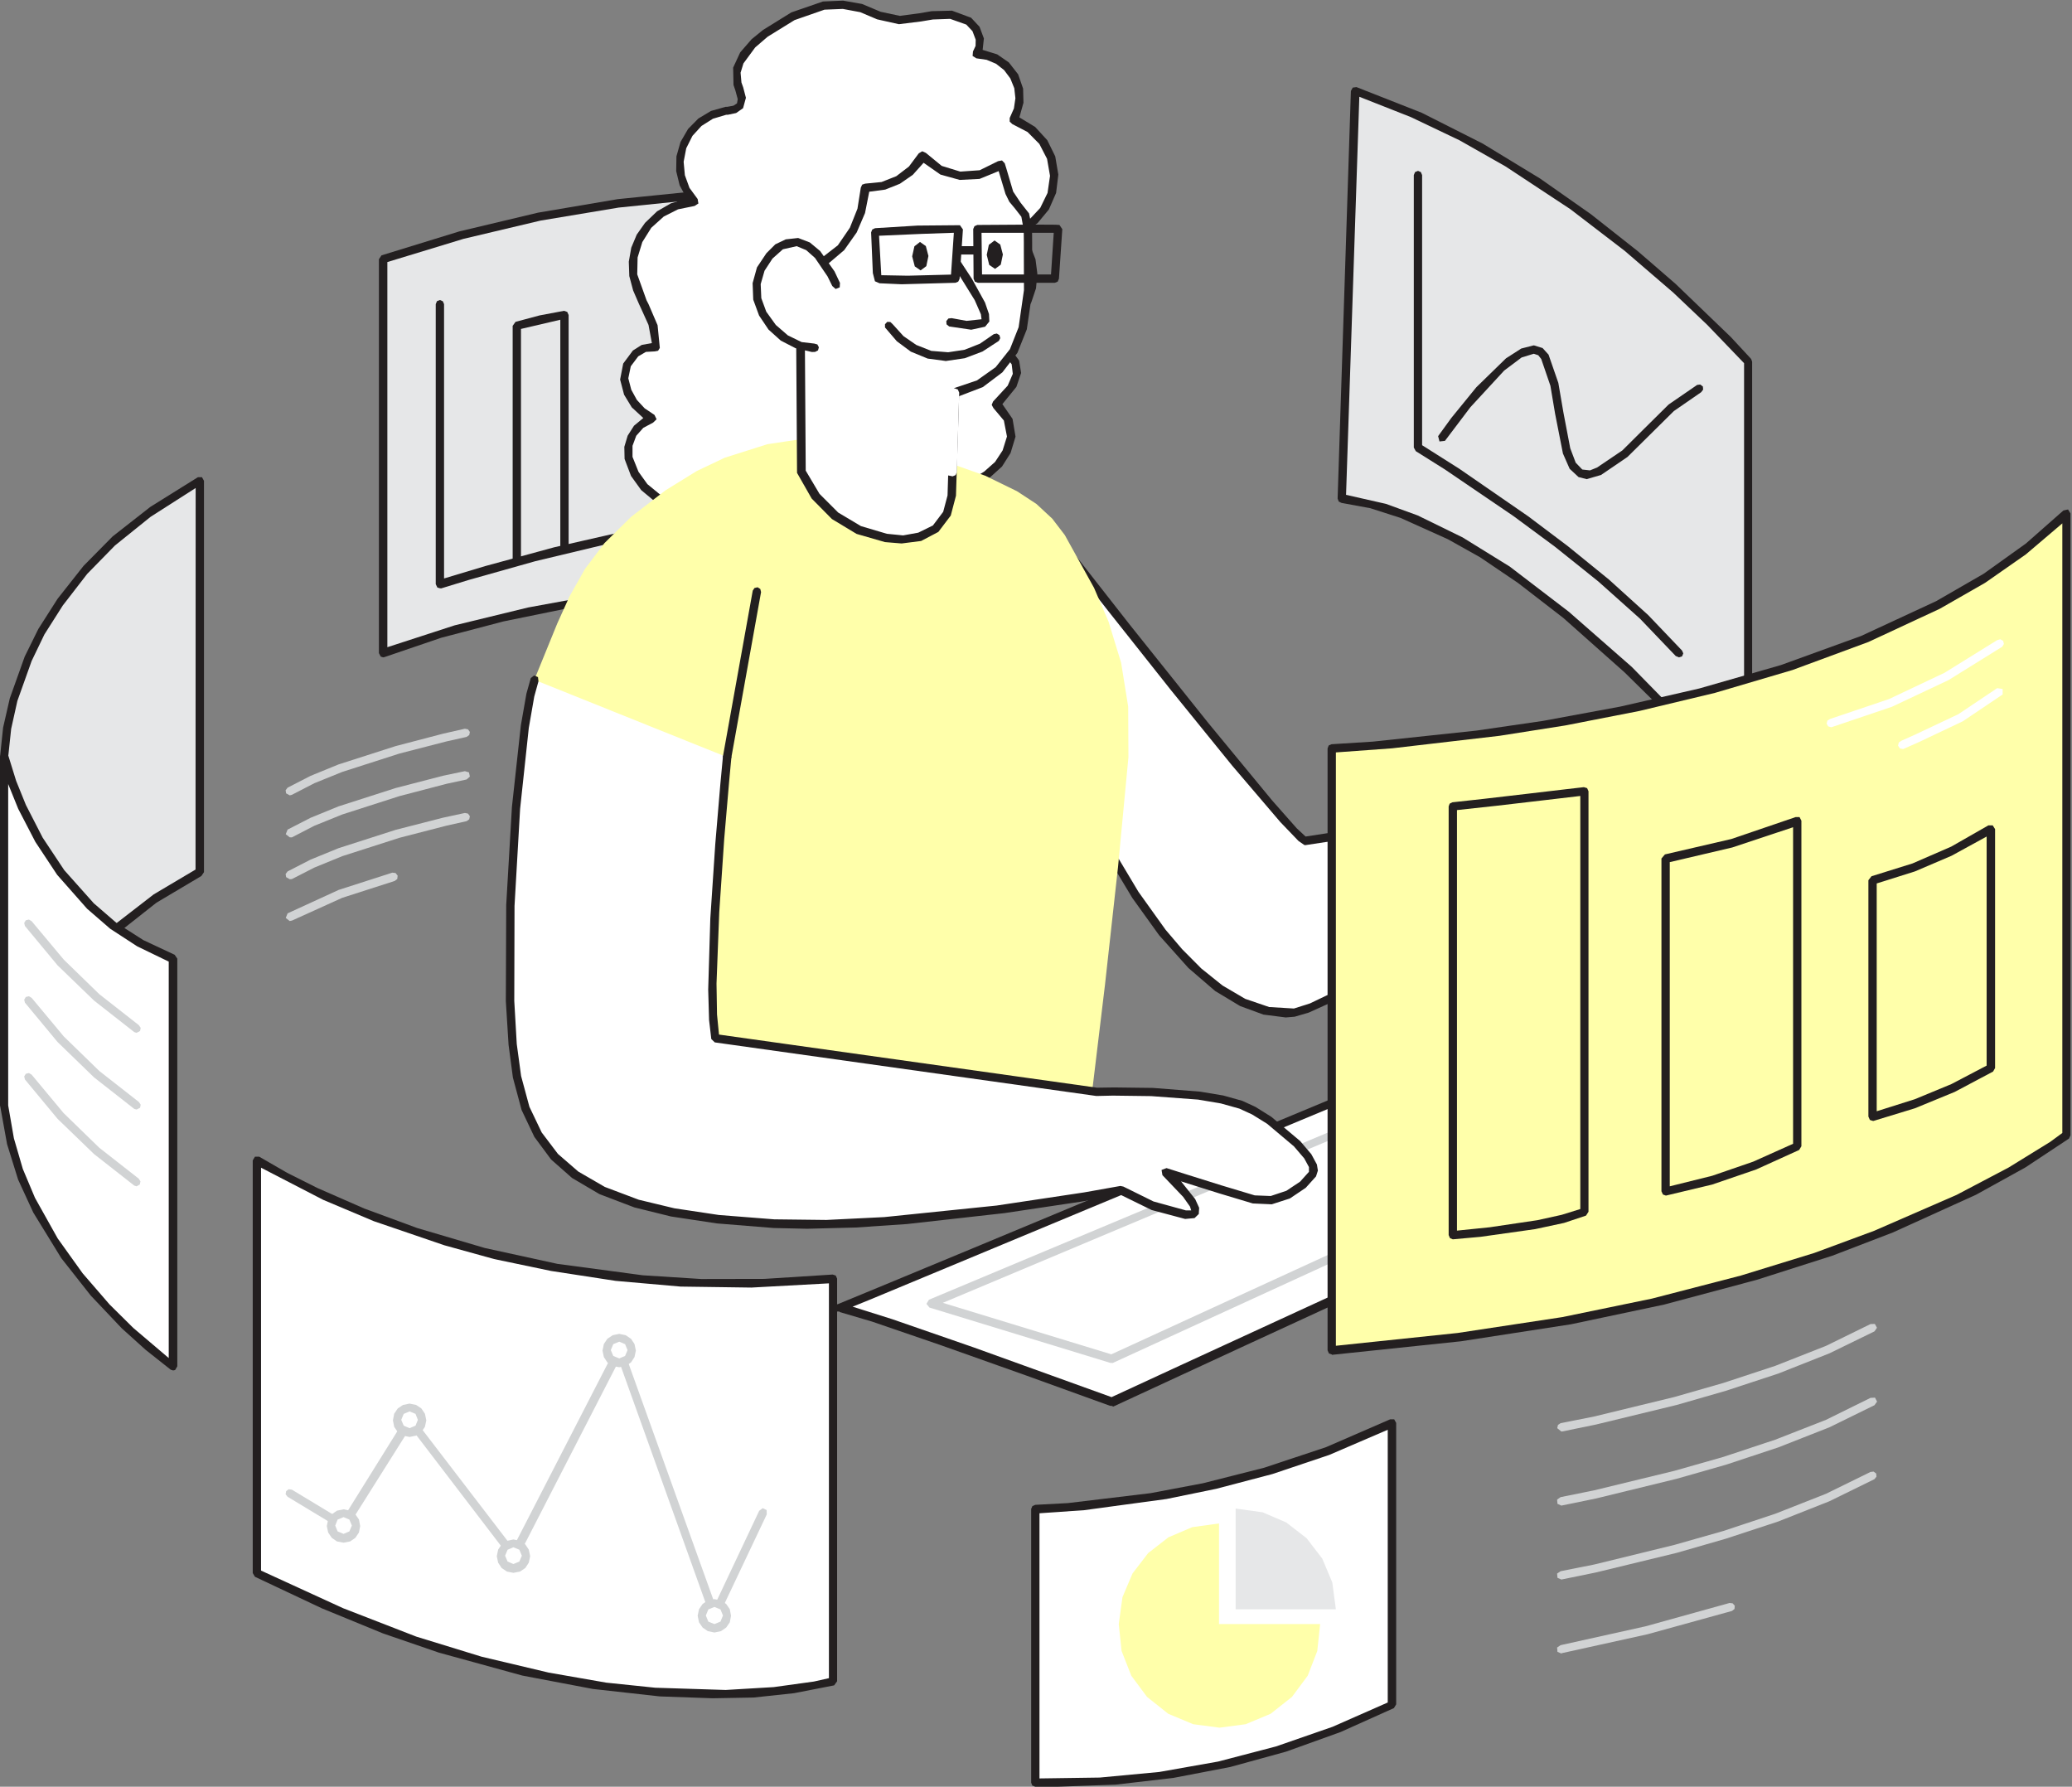 <?xml version="1.0" standalone="no"?><!DOCTYPE svg PUBLIC "-//W3C//DTD SVG 1.1//EN" "http://www.w3.org/Graphics/SVG/1.1/DTD/svg11.dtd"><svg height="144" legacy-metrics="false" node-id="1" sillyvg="true" template-height="144" template-width="167" version="1.1" viewBox="0 0 167 144" width="167" xmlns="http://www.w3.org/2000/svg" xmlns:xlink="http://www.w3.org/1999/xlink"><rect x="0" y="0" width="167" height="144" fill="#808080" stroke="none"/><defs node-id="76"></defs><path d="M 108.14 40.19 L 110.44 40.61 L 112.89 41.39 L 116.76 43.12 L 119.39 44.58 L 122.52 46.68 L 126.22 49.55 L 131.25 54.01 L 134.79 57.51 L 137.76 60.77 L 139.46 62.84 L 140.88 64.79 L 140.88 29.12 L 139.32 27.43 L 134.93 23.18 L 131.92 20.56 L 128.16 17.59 L 124.08 14.72 L 119.45 11.89 L 114.53 9.40 L 109.24 7.31 Z" fill="#e6e7e8" fill-rule="nonzero" id="路径_9012" node-id="2" stroke-linecap="butt" stroke-width="1" target-height="57.476" target-width="32.737" target-x="108.142" target-y="7.314"></path><path d="M 140.88 65.13 L 140.60 64.97 L 139.14 62.98 L 137.43 60.90 L 134.47 57.67 L 130.95 54.20 L 126.01 49.81 L 122.36 46.99 L 119.29 44.91 L 116.70 43.46 L 112.88 41.74 L 110.45 40.96 L 108.12 40.53 L 107.90 40.42 L 107.81 40.18 L 108.88 7.33 L 109.03 7.06 L 109.33 7.02 L 114.59 9.09 L 119.50 11.57 L 124.13 14.39 L 128.22 17.26 L 132.00 20.24 L 135.04 22.87 L 139.50 27.16 L 141.14 28.93 L 141.22 29.15 L 141.22 64.82 L 140.98 65.14 Z M 108.49 39.88 L 111.71 40.61 L 114.26 41.54 L 117.88 43.31 L 121.68 45.66 L 126.44 49.30 L 131.52 53.75 L 136.23 58.56 L 140.57 63.73 L 140.57 29.27 L 137.60 26.18 L 134.86 23.58 L 130.94 20.21 L 126.57 16.86 L 121.34 13.41 L 117.64 11.31 L 113.72 9.44 L 109.56 7.80 Z" fill="#231f20" fill-rule="nonzero" id="路径_9013" node-id="3" stroke-linecap="butt" stroke-width="1" target-height="58.122" target-width="33.413" target-x="107.807" target-y="7.018"></path><path d="M 30.88 52.64 L 30.88 20.89 L 37.11 18.96 L 43.43 17.45 L 49.83 16.37 L 56.30 15.71 L 62.78 15.49 L 69.31 15.71 L 69.31 46.17 L 66.74 46.28 L 60.08 46.77 L 50.85 47.85 L 45.78 48.67 L 40.60 49.73 L 35.52 51.06 L 30.88 52.64 Z" fill="#e6e7e8" fill-rule="nonzero" id="路径_9014" node-id="4" stroke-linecap="butt" stroke-width="1" target-height="37.148" target-width="38.43" target-x="30.879" target-y="15.494"></path><path d="M 30.89 52.98 L 30.69 52.92 L 30.54 52.64 L 30.54 20.89 L 30.75 20.58 L 37.02 18.65 L 43.36 17.14 L 49.79 16.05 L 56.29 15.39 L 62.80 15.17 L 69.35 15.37 L 69.58 15.48 L 69.66 15.71 L 69.66 46.16 L 69.57 46.40 L 69.34 46.50 L 66.67 46.62 L 59.97 47.12 L 50.77 48.20 L 45.73 49.03 L 40.59 50.08 L 35.56 51.40 L 30.98 52.96 L 30.89 52.98 Z M 31.22 21.12 L 31.22 52.16 L 36.64 50.40 L 42.56 48.96 L 48.57 47.86 L 54.22 47.06 L 63.83 46.13 L 68.99 45.84 L 68.99 16.02 L 62.58 15.84 L 56.21 16.08 L 49.86 16.73 L 43.56 17.78 L 37.36 19.25 L 31.22 21.12 Z" fill="#231f20" fill-rule="nonzero" id="路径_9015" node-id="5" stroke-linecap="butt" stroke-width="1" target-height="37.812" target-width="39.119" target-x="30.545" target-y="15.166"></path><path d="M 35.45 47.41 L 35.25 47.35 L 35.12 47.08 L 35.12 24.51 L 35.22 24.27 L 35.46 24.18 L 35.69 24.28 L 35.79 24.51 L 35.79 46.62 L 39.12 45.62 L 44.66 44.11 L 51.20 42.62 L 54.53 42.04 L 57.54 41.66 L 60.40 41.55 L 62.49 41.76 L 62.71 41.91 L 62.76 42.17 L 62.62 42.39 L 62.36 42.44 L 60.13 42.24 L 57.01 42.41 L 53.70 42.87 L 50.08 43.57 L 43.14 45.23 L 37.78 46.74 L 35.56 47.42 Z" fill="#231f20" fill-rule="nonzero" id="路径_9016" node-id="6" stroke-linecap="butt" stroke-width="1" target-height="23.24" target-width="27.643" target-x="35.12" target-y="24.176"></path><path d="M 16.14 70.30 L 12.46 72.45 L 9.19 75.03 L 6.29 78.04 L 3.83 81.42 L 1.86 85.09 L 0.37 89.09 L 0.37 61.01 L 0.58 58.75 L 1.08 56.43 L 2.25 53.12 L 3.31 50.92 L 4.85 48.51 L 6.92 45.88 L 9.26 43.52 L 12.29 41.15 L 16.14 38.76 Z" fill="#e6e7e8" fill-rule="nonzero" id="路径_9017" node-id="7" stroke-linecap="butt" stroke-width="1" target-height="50.329" target-width="15.769" target-x="0.37" target-y="38.757"></path><path d="M 0.34 89.42 L 0.29 89.42 L 0.00 89.09 L 0.00 61.01 L 0.25 58.64 L 0.79 56.28 L 1.99 52.92 L 3.09 50.69 L 4.64 48.26 L 6.73 45.61 L 9.08 43.23 L 12.12 40.85 L 15.95 38.46 L 16.28 38.46 L 16.44 38.75 L 16.44 70.29 L 16.23 70.60 L 12.61 72.75 L 9.38 75.30 L 6.52 78.28 L 4.09 81.62 L 2.14 85.25 L 0.66 89.19 L 0.34 89.42 Z M 15.77 39.33 L 12.14 41.65 L 9.27 43.96 L 7.03 46.25 L 5.06 48.80 L 3.58 51.13 L 2.55 53.27 L 1.40 56.49 L 0.90 58.74 L 0.66 61.00 L 0.66 87.06 L 2.25 83.48 L 4.23 80.18 L 6.61 77.15 L 9.35 74.43 L 12.39 72.08 L 15.76 70.08 Z M 16.11 70.29 Z" fill="#231f20" fill-rule="nonzero" id="路径_9018" node-id="8" stroke-linecap="butt" stroke-width="1" target-height="50.961" target-width="16.443" target-x="0.001" target-y="38.462"></path><path d="M 0.34 61.01 L 0.94 62.98 L 1.73 64.95 L 3.09 67.62 L 4.85 70.28 L 7.26 73.02 L 9.14 74.63 L 11.35 76.05 L 13.95 77.26 L 13.95 110.12 L 12.00 108.59 L 10.11 106.88 L 7.63 104.29 L 5.26 101.30 L 3.01 97.65 L 1.79 95.02 L 0.90 92.17 L 0.34 89.09 Z" fill="#ffffff" fill-rule="nonzero" id="路径_9019" node-id="9" stroke-linecap="butt" stroke-width="1" target-height="49.11" target-width="13.609" target-x="0.337" target-y="61.008"></path><path d="M 13.95 110.45 L 13.76 110.39 L 11.74 108.79 L 9.81 107.05 L 7.32 104.42 L 4.94 101.40 L 2.68 97.72 L 1.46 95.07 L 0.57 92.21 L 0.01 89.12 L 0.01 61.01 L 0.09 60.77 L 0.31 60.65 L 0.55 60.72 L 0.68 60.93 L 1.30 62.93 L 2.09 64.88 L 3.44 67.51 L 5.18 70.13 L 7.56 72.80 L 9.40 74.39 L 11.56 75.77 L 14.08 76.95 L 14.29 77.26 L 14.29 110.12 L 14.11 110.42 L 13.95 110.45 Z M 0.66 63.19 L 0.66 89.09 L 1.12 91.74 L 1.84 94.21 L 2.82 96.54 L 4.65 99.81 L 6.66 102.62 L 8.83 105.13 L 10.74 107.02 L 13.60 109.45 L 13.60 77.50 L 11.06 76.27 L 8.88 74.85 L 7.02 73.24 L 4.61 70.51 L 2.85 67.85 L 1.47 65.19 L 0.66 63.19 Z" fill="#231f20" fill-rule="nonzero" id="路径_9020" node-id="10" stroke-linecap="butt" stroke-width="1" target-height="49.803" target-width="14.288" target-x="0.007" target-y="60.652"></path><path d="M 145.68 87.40 L 142.17 88.89 L 134.00 92.58 L 123.07 97.57 L 111.26 102.98 L 100.49 107.95 L 92.63 111.57 L 89.59 112.97 L 87.35 112.16 L 82.00 110.23 L 75.58 107.95 L 70.11 106.09 L 67.63 105.39 L 70.47 104.23 L 78.13 101.05 L 88.69 96.65 L 100.25 91.84 L 110.88 87.41 L 118.66 84.17 L 121.68 82.91 Z" fill="#ffffff" fill-rule="nonzero" id="路径_9021" node-id="11" stroke-linecap="butt" stroke-width="1" target-height="30.064" target-width="78.044" target-x="67.633" target-y="82.908"></path><path d="M 89.59 113.30 L 89.47 113.30 L 82.69 110.85 L 75.79 108.40 L 70.28 106.51 L 67.67 105.74 L 67.67 105.70 L 67.42 105.70 L 67.32 105.55 L 67.32 105.30 L 67.48 105.11 L 67.52 105.11 L 70.72 103.79 L 78.46 100.58 L 88.93 96.22 L 100.29 91.49 L 110.73 87.14 L 118.42 83.93 L 121.54 82.63 L 121.74 82.63 L 145.74 87.12 L 146.02 87.45 L 145.75 87.78 L 142.48 89.18 L 134.87 92.61 L 124.35 97.40 L 112.36 102.91 L 100.34 108.45 L 89.73 113.36 L 89.59 113.30 Z M 68.72 105.31 L 71.92 106.32 L 78.47 108.59 L 89.59 112.60 L 95.11 110.05 L 104.69 105.64 L 116.36 100.27 L 128.19 94.86 L 138.22 90.30 L 144.49 87.51 L 121.72 83.25 L 94.80 94.47 L 76.23 102.20 L 70.10 104.75 Z" fill="#231f20" fill-rule="nonzero" id="路径_9022" node-id="12" stroke-linecap="butt" stroke-width="1" target-height="30.724" target-width="78.701" target-x="67.316" target-y="82.632"></path><path d="M 89.59 109.84 L 89.49 109.84 L 74.91 105.38 L 74.67 105.08 L 74.87 104.75 L 116.11 87.47 L 116.34 87.46 L 116.53 87.61 L 120.82 95.18 L 120.82 95.45 L 120.64 95.65 L 89.68 109.85 L 89.59 109.84 Z M 75.99 105.00 L 89.57 109.15 L 120.06 95.16 L 116.10 88.14 Z" fill="#d1d3d4" fill-rule="nonzero" id="路径_9023" node-id="13" stroke-linecap="butt" stroke-width="1" target-height="22.392" target-width="46.154" target-x="74.67" target-y="87.455"></path><path d="M 66.36 0.42 L 63.88 1.29 L 61.65 2.67 L 60.67 3.49 L 59.86 4.47 L 59.38 5.56 L 59.41 6.71 L 59.73 7.64 L 59.79 8.09 L 59.64 8.49 L 59.12 8.80 L 58.49 8.91 L 57.33 9.25 L 56.34 9.88 L 55.54 10.74 L 55.00 11.82 L 54.77 13.01 L 54.87 14.18 L 55.28 15.29 L 55.99 16.27 L 54.56 16.55 L 53.32 17.17 L 52.24 18.15 L 51.47 19.39 L 51.07 20.72 L 51.05 22.18 L 51.35 23.30 L 51.81 24.36 L 52.60 26.11 L 52.84 28.02 L 51.85 28.16 L 51.01 28.70 L 50.46 29.54 L 50.32 30.53 L 50.58 31.54 L 51.06 32.43 L 51.74 33.18 L 52.60 33.76 L 51.68 34.22 L 51.02 34.95 L 50.66 35.87 L 50.66 36.90 L 51.16 38.19 L 51.94 39.26 L 53.01 40.14 L 55.21 41.29 L 57.57 41.88 L 60.01 41.91 L 62.43 41.34 L 62.75 42.26 L 63.29 43.04 L 64.00 43.67 L 64.87 44.10 L 66.76 44.53 L 68.69 44.59 L 70.52 44.54 L 72.33 44.28 L 74.03 43.73 L 75.50 42.76 L 76.01 42.09 L 76.10 41.71 L 76.00 41.34 L 75.18 40.75 L 74.75 40.48 L 74.55 40.09 L 76.34 39.80 L 77.99 39.19 L 79.53 38.25 L 80.49 37.41 L 81.13 36.39 L 81.51 35.18 L 81.39 34.17 L 80.98 33.32 L 80.27 32.59 L 81.02 31.86 L 81.64 31.02 L 81.97 30.12 L 81.86 29.22 L 80.84 27.90 L 80.41 27.26 L 80.36 26.59 L 81.39 25.99 L 82.23 25.17 L 82.84 24.18 L 83.20 23.04 L 83.27 21.85 L 83.05 20.70 L 82.56 19.64 L 81.81 18.71 L 83.12 17.98 L 84.11 16.92 L 84.74 15.62 L 84.95 14.14 L 84.69 12.66 L 84.03 11.38 L 83.01 10.35 L 81.68 9.66 L 82.06 8.80 L 82.19 7.89 L 82.09 6.98 L 81.74 6.11 L 81.17 5.36 L 80.44 4.80 L 79.60 4.45 L 78.67 4.33 L 78.92 3.61 L 78.89 2.88 L 78.60 2.21 L 78.05 1.67 L 76.63 1.16 L 75.12 1.20 L 72.91 1.56 L 71.91 1.54 L 70.81 1.20 L 69.38 0.60 L 67.91 0.34 L 66.36 0.42 Z" fill="#ffffff" fill-rule="nonzero" id="路径_9024" node-id="14" stroke-linecap="butt" stroke-width="1" target-height="44.256" target-width="34.627" target-x="50.32" target-y="0.339"></path><path d="M 68.37 44.94 L 66.53 44.85 L 64.75 44.42 L 63.61 43.80 L 62.77 42.93 L 62.17 41.79 L 59.76 42.28 L 57.33 42.21 L 54.99 41.60 L 52.81 40.44 L 51.68 39.50 L 50.86 38.36 L 50.34 36.99 L 50.32 36.01 L 50.59 35.11 L 51.10 34.31 L 51.85 33.69 L 50.92 32.83 L 50.30 31.81 L 49.98 30.59 L 50.23 29.30 L 51.01 28.25 L 51.72 27.80 L 52.54 27.65 L 52.27 26.19 L 51.66 24.84 L 51.51 24.52 L 51.03 23.41 L 50.72 22.25 L 50.68 21.09 L 50.88 19.96 L 51.32 18.91 L 51.99 17.96 L 52.96 17.03 L 54.07 16.39 L 55.36 16.01 L 54.78 14.94 L 54.50 13.79 L 54.52 12.60 L 54.85 11.44 L 55.46 10.39 L 56.29 9.55 L 57.31 8.94 L 58.48 8.61 L 58.61 8.61 L 59.11 8.52 L 59.40 8.33 L 59.46 7.99 L 59.27 7.29 L 59.12 6.85 L 59.09 5.45 L 59.66 4.22 L 60.58 3.16 L 61.49 2.42 L 63.78 1.00 L 66.33 0.12 L 66.33 0.12 L 67.95 0.05 L 69.48 0.32 L 70.98 0.95 L 72.53 1.28 L 74.10 1.07 L 75.09 0.90 L 76.73 0.86 L 78.27 1.43 L 78.95 2.16 L 79.30 3.10 L 79.20 4.02 L 80.37 4.38 L 81.31 5.03 L 82.06 5.99 L 82.46 7.14 L 82.49 8.28 L 82.16 9.46 L 83.43 10.23 L 84.41 11.30 L 85.05 12.60 L 85.30 14.07 L 85.12 15.55 L 84.54 16.88 L 83.62 17.99 L 82.38 18.82 L 83.04 19.81 L 83.46 20.90 L 83.61 22.06 L 83.50 23.24 L 83.12 24.37 L 82.50 25.36 L 81.67 26.19 L 80.66 26.82 L 80.81 27.29 L 81.34 27.97 L 82.14 29.06 L 82.30 30.06 L 81.92 31.18 L 80.79 32.57 L 81.61 33.76 L 81.85 35.19 L 81.45 36.51 L 80.76 37.60 L 79.74 38.52 L 77.59 39.74 L 75.20 40.37 L 75.43 40.49 L 75.92 40.76 L 76.31 41.16 L 76.41 41.68 L 76.35 42.18 L 76.12 42.63 L 75.74 43.00 L 74.24 43.99 L 72.50 44.57 L 70.64 44.84 L 68.70 44.92 Z M 62.42 41.03 L 62.76 41.32 L 63.05 42.15 L 63.54 42.86 L 64.19 43.43 L 64.99 43.82 L 66.81 44.22 L 68.68 44.29 L 70.51 44.22 L 72.27 43.98 L 73.89 43.44 L 75.28 42.54 L 75.67 42.03 L 75.71 41.53 L 75.12 41.13 L 74.54 40.78 L 74.21 40.16 L 74.29 39.91 L 74.52 39.79 L 76.24 39.51 L 77.83 38.92 L 79.32 38.01 L 80.20 37.23 L 80.81 36.30 L 81.16 35.18 L 80.91 33.89 L 80.07 32.89 L 79.93 32.63 L 80.04 32.36 L 81.22 31.08 L 81.63 30.13 L 81.54 29.36 L 80.86 28.46 L 80.19 27.60 L 80.01 27.10 L 80.04 26.53 L 80.24 26.31 L 81.20 25.75 L 81.98 24.99 L 82.55 24.06 L 82.88 23.00 L 82.95 21.90 L 82.74 20.83 L 82.29 19.84 L 81.59 18.98 L 81.49 18.67 L 81.70 18.42 L 82.92 17.74 L 83.84 16.76 L 84.43 15.55 L 84.63 14.17 L 84.39 12.80 L 83.77 11.60 L 82.82 10.64 L 81.59 10.00 L 81.38 9.80 L 81.38 9.51 L 81.72 8.74 L 81.84 7.92 L 81.75 7.11 L 81.43 6.32 L 80.93 5.65 L 80.28 5.14 L 79.52 4.82 L 78.69 4.70 L 78.69 4.70 L 78.39 4.51 L 78.42 4.15 L 78.63 3.70 L 78.64 3.20 L 78.38 2.51 L 77.88 1.98 L 76.58 1.52 L 75.19 1.57 L 74.23 1.73 L 72.45 1.95 L 70.70 1.56 L 69.33 0.98 L 67.93 0.72 L 66.45 0.78 L 64.04 1.62 L 61.87 2.96 L 60.87 3.82 L 59.92 5.11 L 59.69 5.86 L 59.76 6.65 L 59.90 7.04 L 60.12 7.88 L 59.89 8.72 L 59.33 9.11 L 58.66 9.25 L 58.53 9.25 L 57.46 9.57 L 56.54 10.15 L 55.81 10.95 L 55.31 11.95 L 55.10 13.04 L 55.20 14.12 L 55.57 15.14 L 56.23 16.04 L 56.29 16.40 L 55.98 16.60 L 54.65 16.87 L 53.50 17.45 L 52.49 18.36 L 51.77 19.51 L 51.39 20.75 L 51.36 22.11 L 52.11 24.20 L 52.27 24.51 L 53.00 26.21 L 53.18 28.04 L 53.04 28.27 L 52.78 28.32 L 52.06 28.36 L 51.44 28.72 L 50.84 29.52 L 50.64 30.49 L 50.88 31.41 L 51.33 32.23 L 51.96 32.91 L 52.75 33.44 L 52.92 33.79 L 52.64 34.06 L 51.85 34.48 L 51.28 35.12 L 50.98 35.93 L 50.98 36.82 L 51.46 38.02 L 52.18 39.02 L 53.18 39.84 L 55.31 40.97 L 57.60 41.55 L 59.96 41.57 L 62.30 41.02 L 62.42 41.02 Z M 66.36 0.44 Z" fill="#231f20" fill-rule="nonzero" id="路径_9025" node-id="15" stroke-linecap="butt" stroke-width="1" target-height="44.888" target-width="35.319" target-x="49.985" target-y="0.048"></path><path d="M 84.65 42.73 L 86.09 44.57 L 89.72 49.19 L 94.48 55.20 L 99.34 61.21 L 103.25 65.87 L 104.73 67.45 L 105.17 67.77 L 107.30 67.46 L 112.44 66.63 L 118.69 65.47 L 124.13 64.17 L 126.16 63.42 L 126.88 62.88 L 127.57 62.03 L 128.14 61.61 L 129.16 61.36 L 129.57 61.43 L 129.95 60.79 L 130.97 59.56 L 131.65 59.03 L 132.40 58.74 L 133.07 58.77 L 134.03 59.08 L 134.99 59.57 L 135.88 60.22 L 136.57 61.00 L 136.89 61.78 L 136.79 62.54 L 136.03 63.35 L 132.92 65.35 L 127.29 68.87 L 120.37 73.09 L 113.40 77.17 L 107.62 80.31 L 105.35 81.34 L 104.27 81.66 L 102.15 81.53 L 100.03 80.82 L 97.86 79.45 L 95.89 77.72 L 93.97 75.61 L 92.09 73.09 L 89.61 69.08 L 87.52 64.96 L 85.79 60.85 L 84.67 57.49 L 84.02 54.46 L 84.08 53.08 Z" fill="#ffffff" fill-rule="nonzero" id="路径_9026" node-id="16" stroke-linecap="butt" stroke-width="1" target-height="38.927" target-width="52.872" target-x="84.023" target-y="42.728"></path><path d="M 103.63 82.00 L 101.83 81.77 L 99.95 81.08 L 97.94 79.87 L 95.78 78.01 L 93.42 75.37 L 91.27 72.38 L 89.28 69.07 L 87.51 65.64 L 86.06 62.36 L 84.86 59.14 L 84.10 56.55 L 83.70 54.21 L 83.78 52.99 L 84.33 42.71 L 84.56 42.41 L 84.93 42.52 L 91.06 50.35 L 97.38 58.26 L 102.54 64.52 L 104.51 66.75 L 105.23 67.42 L 111.76 66.41 L 118.54 65.16 L 124.01 63.86 L 125.97 63.16 L 126.61 62.71 L 127.49 61.66 L 128.22 61.21 L 128.97 61.03 L 129.44 61.05 L 130.51 59.57 L 131.38 58.81 L 132.38 58.36 L 133.09 58.37 L 134.04 58.64 L 135.00 59.10 L 135.91 59.73 L 136.67 60.48 L 137.14 61.24 L 137.29 61.92 L 137.17 62.58 L 136.82 63.16 L 136.26 63.58 L 133.39 65.42 L 127.82 68.90 L 120.85 73.16 L 113.75 77.33 L 107.82 80.55 L 105.48 81.61 L 104.35 81.94 L 103.63 82.00 Z M 84.95 43.64 L 84.45 53.06 L 84.45 53.14 L 84.38 54.17 L 84.76 56.36 L 85.48 58.81 L 86.63 61.94 L 88.03 65.15 L 89.78 68.57 L 91.76 71.88 L 93.95 74.94 L 95.28 76.50 L 96.83 78.06 L 98.54 79.43 L 100.36 80.50 L 102.29 81.16 L 104.29 81.28 L 105.58 80.87 L 108.48 79.48 L 115.78 75.41 L 124.13 70.40 L 131.52 65.83 L 135.92 63.02 L 136.45 62.53 L 136.64 62.04 L 136.54 61.49 L 135.78 60.52 L 134.82 59.77 L 133.72 59.27 L 132.51 59.03 L 131.68 59.42 L 130.89 60.14 L 129.91 61.57 L 129.72 61.73 L 129.48 61.73 L 128.73 61.74 L 128.08 62.05 L 127.18 63.07 L 126.47 63.62 L 124.58 64.37 L 119.48 65.65 L 113.48 66.80 L 108.19 67.66 L 105.23 68.11 L 105.14 68.11 L 104.66 67.78 L 103.19 66.25 L 99.30 61.69 L 94.36 55.60 L 89.28 49.19 L 84.94 43.64 Z M 84.12 53.06 Z" fill="#231f20" fill-rule="nonzero" id="路径_9027" node-id="17" stroke-linecap="butt" stroke-width="1" target-height="39.591" target-width="53.584" target-x="83.702" target-y="42.408"></path><path d="M 70.30 36.01 L 68.77 35.60 L 67.12 35.38 L 64.59 35.39 L 61.85 35.80 L 58.41 36.89 L 56.16 37.96 L 53.65 39.51 L 50.87 41.65 L 48.71 43.78 L 47.15 45.85 L 45.91 48.05 L 44.91 50.26 L 43.06 54.80 L 44.44 65.05 L 46.31 76.18 L 48.22 86.37 L 49.70 93.81 L 50.30 96.69 L 86.91 96.69 L 87.22 94.27 L 88.02 88.00 L 89.06 79.37 L 90.11 69.88 L 90.95 61.02 L 90.93 56.95 L 90.36 53.41 L 89.35 50.11 L 88.18 47.38 L 85.82 43.12 L 84.81 41.80 L 83.54 40.62 L 81.97 39.59 L 79.41 38.34 L 76.79 37.41 L 72.25 36.32 L 70.30 36.01 Z" fill="#ffffaa" fill-rule="nonzero" id="路径_9028" node-id="18" stroke-linecap="butt" stroke-width="1" target-height="61.308" target-width="47.886" target-x="43.06" target-y="35.384"></path><path d="M 64.60 37.99 L 65.71 40.70 L 67.96 46.47 L 70.76 53.73 L 73.51 60.87 L 75.59 66.33 L 76.42 68.50 L 76.42 41.17 Z" fill="#ffffaa" fill-rule="nonzero" id="路径_9029" node-id="19" stroke-linecap="butt" stroke-width="1" target-height="30.508" target-width="11.825" target-x="64.597" target-y="37.99"></path><path d="M 76.43 68.83 L 76.11 68.62 L 75.25 66.35 L 73.15 60.87 L 70.41 53.74 L 67.63 46.54 L 65.40 40.82 L 64.30 38.15 L 64.34 37.78 L 64.69 37.67 L 76.52 40.84 L 76.77 41.17 L 76.77 68.50 L 76.49 68.83 Z M 65.19 38.50 L 66.72 42.35 L 69.07 48.41 L 71.75 55.36 L 74.26 61.89 L 76.09 66.67 L 76.09 41.42 Z" fill="#ffffaa" fill-rule="nonzero" id="路径_9030" node-id="20" stroke-linecap="butt" stroke-width="1" target-height="31.168" target-width="12.464" target-x="64.301" target-y="37.667"></path><path d="M 80.81 13.66 L 81.36 15.52 L 81.97 16.48 L 82.62 17.32 L 82.84 18.82 L 82.86 20.34 L 82.87 23.40 L 82.43 26.44 L 81.68 28.31 L 80.47 29.84 L 78.88 30.98 L 76.97 31.62 L 76.71 39.92 L 76.50 41.00 L 76.05 41.91 L 75.11 42.83 L 74.31 43.23 L 73.13 43.43 L 71.44 43.35 L 69.24 42.70 L 67.32 41.55 L 65.76 39.95 L 64.61 37.97 L 64.54 27.20 L 64.37 24.98 L 64.35 23.74 L 64.54 22.80 L 65.09 22.08 L 66.04 21.38 L 67.86 20.01 L 68.86 18.52 L 69.50 16.92 L 69.78 15.15 L 71.19 15.01 L 72.47 14.51 L 73.57 13.67 L 74.42 12.54 L 75.32 13.37 L 76.31 13.90 L 77.42 14.17 L 78.57 14.16 L 79.66 13.86 L 80.72 13.25 Z" fill="#ffffff" fill-rule="nonzero" id="路径_9031" node-id="21" stroke-linecap="butt" stroke-width="1" target-height="30.894" target-width="18.518" target-x="64.349" target-y="12.536"></path><path d="M 72.67 43.80 L 71.33 43.69 L 69.04 43.03 L 67.05 41.83 L 65.42 40.18 L 64.24 38.11 L 64.24 38.00 L 64.17 27.19 L 64.08 25.94 L 63.95 24.30 L 64.16 22.67 L 64.98 21.65 L 66.06 20.91 L 67.53 19.77 L 68.50 18.35 L 69.11 16.82 L 69.38 15.12 L 69.49 14.88 L 69.73 14.80 L 71.05 14.67 L 72.24 14.20 L 73.26 13.42 L 74.05 12.36 L 74.33 12.19 L 74.62 12.32 L 75.90 13.37 L 77.40 13.83 L 78.96 13.72 L 80.44 12.99 L 80.76 12.93 L 80.98 13.16 L 81.11 13.58 L 81.11 13.58 L 81.66 15.44 L 82.26 16.34 L 82.94 17.20 L 83.18 18.38 L 83.19 19.58 L 83.19 20.34 L 83.21 23.46 L 82.76 26.54 L 82.00 28.44 L 80.79 30.01 L 79.21 31.20 L 77.30 31.93 L 77.05 39.95 L 76.63 41.55 L 75.63 42.87 L 74.24 43.60 L 72.67 43.80 Z M 64.94 37.93 L 66.05 39.80 L 67.56 41.31 L 69.39 42.40 L 71.48 43.02 L 72.79 43.15 L 74.01 42.93 L 75.19 42.35 L 76.02 41.25 L 76.37 39.93 L 76.63 31.60 L 76.93 31.27 L 78.74 30.66 L 80.25 29.59 L 81.40 28.14 L 82.10 26.37 L 82.53 23.38 L 82.52 20.36 L 82.52 19.57 L 82.51 18.51 L 82.32 17.47 L 81.80 16.80 L 81.35 16.26 L 81.04 15.63 L 80.49 13.79 L 78.95 14.42 L 77.35 14.50 L 75.80 14.07 L 74.44 13.12 L 73.57 14.09 L 72.53 14.81 L 71.35 15.28 L 70.06 15.45 L 69.72 17.17 L 69.05 18.73 L 68.04 20.16 L 66.45 21.51 L 65.46 22.20 L 64.81 22.95 L 64.65 24.42 L 64.77 25.90 L 64.87 27.25 Z" fill="#231f20" fill-rule="nonzero" id="路径_9032" node-id="22" stroke-linecap="butt" stroke-width="1" target-height="31.618" target-width="19.254" target-x="63.952" target-y="12.187"></path><path d="M 67.41 22.93 L 66.99 22.07 L 65.84 20.45 L 65.04 19.79 L 64.13 19.49 L 63.20 19.67 L 62.03 20.63 L 61.26 21.89 L 60.97 23.06 L 61.07 24.18 L 61.77 25.75 L 62.92 27.01 L 64.36 27.83 L 65.68 28.03" fill="#ffffff" fill-rule="nonzero" id="路径_9033" node-id="23" stroke-linecap="butt" stroke-width="1" target-height="8.535" target-width="6.445" target-x="60.966" target-y="19.492"></path><path d="M 65.44 28.37 L 64.11 28.06 L 62.93 27.45 L 61.94 26.56 L 61.18 25.43 L 60.71 24.15 L 60.66 22.82 L 61.01 21.55 L 61.77 20.41 L 62.49 19.69 L 63.33 19.29 L 64.33 19.18 L 65.27 19.54 L 66.10 20.23 L 67.26 21.87 L 67.70 22.80 L 67.68 23.16 L 67.35 23.29 L 67.08 23.05 L 66.70 22.28 L 65.69 20.79 L 64.98 20.16 L 64.21 19.84 L 63.10 20.09 L 62.26 20.84 L 61.62 21.82 L 61.31 22.90 L 61.36 24.03 L 61.76 25.12 L 62.53 26.19 L 63.50 27.03 L 64.61 27.57 L 65.63 27.69 L 65.88 27.76 L 66.00 27.99 L 65.93 28.24 L 65.70 28.36 L 65.44 28.37 Z" fill="#231f20" fill-rule="nonzero" id="路径_9034" node-id="24" stroke-linecap="butt" stroke-width="1" target-height="9.194" target-width="7.044" target-x="60.656" target-y="19.178"></path><path d="M 78.26 26.57 L 76.50 26.31 L 76.29 26.14 L 76.27 25.88 L 76.44 25.67 L 76.70 25.64 L 77.90 25.86 L 79.11 25.73 L 79.06 25.33 L 78.56 24.19 L 76.86 21.45 L 76.81 21.20 L 76.94 20.98 L 77.19 20.93 L 77.41 21.06 L 78.34 22.48 L 79.39 24.38 L 79.71 25.31 L 79.74 25.91 L 79.40 26.33 L 78.25 26.58 Z" fill="#231f20" fill-rule="nonzero" id="路径_9035" node-id="25" stroke-linecap="butt" stroke-width="1" target-height="5.651" target-width="3.469" target-x="76.266" target-y="20.925"></path><path d="M 76.20 29.09 L 74.77 28.90 L 73.41 28.34 L 72.28 27.50 L 71.33 26.39 L 71.33 26.13 L 71.51 25.94 L 71.76 25.95 L 71.95 26.13 L 72.82 27.09 L 73.85 27.80 L 75.06 28.28 L 76.42 28.39 L 77.74 28.19 L 78.98 27.70 L 80.10 26.93 L 80.34 26.88 L 80.55 27.01 L 80.62 27.25 L 80.51 27.47 L 79.19 28.33 L 77.76 28.87 L 76.20 29.10 Z" fill="#231f20" fill-rule="nonzero" id="路径_9036" node-id="26" stroke-linecap="butt" stroke-width="1" target-height="3.151" target-width="9.294" target-x="71.325" target-y="25.944"></path><path d="M 76.97 31.64 L 75.72 31.72 L 72.92 31.73 L 71.36 31.60 L 70.00 31.32 L 70.46 32.36 L 71.81 34.65 L 72.78 35.88 L 73.94 36.96 L 75.28 37.74 L 76.78 38.05 Z" fill="#ffffff" fill-rule="nonzero" id="路径_9037" node-id="27" stroke-linecap="butt" stroke-width="1" target-height="6.73" target-width="6.973" target-x="69.995" target-y="31.324"></path><path d="M 76.78 38.39 L 76.78 38.39 L 75.22 38.07 L 73.83 37.30 L 72.63 36.21 L 71.63 34.98 L 70.22 32.63 L 69.69 31.44 L 69.75 31.10 L 70.09 31.00 L 71.41 31.26 L 72.94 31.39 L 75.69 31.38 L 76.95 31.30 L 77.20 31.39 L 77.31 31.65 L 77.12 38.06 L 77.02 38.29 L 76.78 38.39 Z M 70.57 31.80 L 71.75 33.94 L 72.64 35.19 L 73.74 36.35 L 75.03 37.24 L 76.45 37.68 L 76.62 32.00 L 73.59 32.08 L 70.57 31.80 Z" fill="#ffffff" fill-rule="nonzero" id="路径_9038" node-id="28" stroke-linecap="butt" stroke-width="1" target-height="7.389" target-width="7.625" target-x="69.685" target-y="30.999"></path><path d="M 74.83 20.63 L 74.66 21.45 L 74.20 21.79 L 73.73 21.47 L 73.52 20.66 L 73.70 19.85 L 74.15 19.50 L 74.62 19.83 L 74.83 20.63 Z" fill="#231f20" fill-rule="nonzero" id="椭圆_102" node-id="29" stroke-linecap="butt" stroke-width="1" target-height="2.288" target-width="1.306" target-x="73.525" target-y="19.504"></path><path d="M 80.83 20.51 L 80.66 21.33 L 80.20 21.67 L 79.73 21.35 L 79.53 20.54 L 79.70 19.73 L 80.16 19.38 L 80.62 19.71 L 80.83 20.51 Z" fill="#231f20" fill-rule="nonzero" id="椭圆_103" node-id="30" stroke-linecap="butt" stroke-width="1" target-height="2.288" target-width="1.306" target-x="79.526" target-y="19.384"></path><path d="M 72.67 22.91 L 70.89 22.83 L 70.52 22.67 L 70.35 22.01 L 70.21 18.73 L 70.30 18.50 L 70.53 18.39 L 73.95 18.18 L 77.37 18.15 L 77.61 18.49 L 77.34 22.48 L 77.23 22.70 L 77.01 22.79 L 72.67 22.91 Z M 71.03 22.18 L 73.17 22.22 L 76.65 22.13 L 76.88 18.76 L 74.28 18.85 L 70.85 19.00 L 71.03 22.18 Z" fill="#231f20" fill-rule="nonzero" id="路径_9039" node-id="31" stroke-linecap="butt" stroke-width="1" target-height="4.76" target-width="7.399" target-x="70.207" target-y="18.148"></path><path d="M 85.02 22.79 L 78.81 22.79 L 78.57 22.70 L 78.47 22.46 L 78.44 18.46 L 78.54 18.23 L 78.77 18.13 L 83.30 18.10 L 85.05 18.11 L 85.39 18.13 L 85.62 18.47 L 85.35 22.46 L 85.25 22.70 L 85.02 22.79 Z M 79.15 22.12 L 84.71 22.12 L 84.93 18.76 L 79.11 18.76 Z" fill="#231f20" fill-rule="nonzero" id="路径_9040" node-id="32" stroke-linecap="butt" stroke-width="1" target-height="4.694" target-width="7.182" target-x="78.44" target-y="18.099"></path><path d="M 78.78 20.51 L 77.24 20.51 L 77.01 20.41 L 76.92 20.18 L 77.01 19.95 L 77.24 19.84 L 78.78 19.84 L 79.00 19.95 L 79.10 20.18 L 79.00 20.41 L 78.78 20.51 Z" fill="#231f20" fill-rule="nonzero" id="路径_9041" node-id="33" stroke-linecap="butt" stroke-width="1" target-height="0.673" target-width="2.178" target-x="76.918" target-y="19.842"></path><path d="M 58.57 61.01 L 58.39 62.94 L 57.98 67.73 L 57.57 73.81 L 57.38 79.65 L 57.44 82.15 L 57.62 83.70 L 88.33 88.02 L 89.61 87.99 L 92.73 88.03 L 96.56 88.33 L 98.45 88.64 L 99.98 89.06 L 101.21 89.65 L 102.68 90.62 L 104.06 91.77 L 105.11 92.88 L 105.79 94.00 L 105.76 94.65 L 105.00 95.49 L 103.82 96.29 L 102.46 96.74 L 101.05 96.67 L 98.36 95.86 L 95.35 94.91 L 93.91 94.46 L 94.51 95.03 L 95.65 96.28 L 96.14 96.98 L 96.33 97.48 L 96.22 97.82 L 95.55 97.92 L 92.86 97.18 L 90.36 95.94 L 87.52 96.43 L 80.47 97.49 L 71.36 98.44 L 66.64 98.67 L 62.39 98.63 L 57.91 98.28 L 54.28 97.73 L 51.37 97.03 L 48.59 95.99 L 46.41 94.72 L 44.73 93.26 L 43.39 91.48 L 42.37 89.35 L 41.68 86.80 L 41.33 84.21 L 41.11 80.73 L 41.14 73.04 L 41.58 65.18 L 42.29 58.62 L 42.74 56.07 L 43.10 54.80" fill="#ffffff" fill-rule="nonzero" id="路径_9042" node-id="34" stroke-linecap="butt" stroke-width="1" target-height="43.867" target-width="64.673" target-x="41.114" target-y="54.804"></path><path d="M 65.05 99.03 L 62.36 98.97 L 57.78 98.60 L 54.08 98.04 L 51.13 97.31 L 48.32 96.24 L 46.11 94.94 L 44.42 93.45 L 43.07 91.63 L 42.04 89.46 L 41.34 86.85 L 40.99 84.21 L 40.77 80.69 L 40.80 72.94 L 41.26 65.04 L 41.98 58.46 L 42.43 55.90 L 42.78 54.65 L 43.05 54.44 L 43.36 54.57 L 43.40 54.91 L 43.06 56.14 L 42.62 58.67 L 41.92 65.19 L 41.47 73.01 L 41.45 80.67 L 41.65 84.14 L 42.00 86.72 L 42.67 89.20 L 43.66 91.27 L 44.97 93.00 L 46.61 94.42 L 48.75 95.66 L 51.48 96.69 L 54.35 97.38 L 57.94 97.92 L 62.40 98.27 L 66.60 98.32 L 71.27 98.09 L 80.32 97.16 L 87.38 96.10 L 90.30 95.58 L 90.54 95.63 L 92.97 96.83 L 95.58 97.55 L 96.01 97.55 L 95.91 97.24 L 95.36 96.46 L 93.69 94.71 L 93.62 94.29 L 94.02 94.14 L 95.47 94.60 L 98.47 95.54 L 101.13 96.34 L 102.42 96.39 L 103.68 95.97 L 104.79 95.23 L 105.50 94.44 L 105.50 94.06 L 105.12 93.36 L 104.29 92.39 L 102.13 90.57 L 100.92 89.82 L 99.90 89.35 L 98.40 88.93 L 96.56 88.62 L 92.79 88.34 L 89.69 88.30 L 88.37 88.33 L 57.61 84.01 L 57.33 83.74 L 57.15 82.21 L 57.08 79.75 L 57.25 74.03 L 57.65 68.03 L 58.06 63.18 L 58.27 60.95 L 58.40 60.72 L 58.64 60.65 L 58.87 60.77 L 58.95 61.02 L 58.77 62.96 L 58.37 67.62 L 57.97 73.53 L 57.75 79.27 L 57.79 81.76 L 57.95 83.38 L 88.41 87.66 L 89.81 87.64 L 92.94 87.68 L 96.73 87.98 L 98.59 88.29 L 100.13 88.72 L 101.19 89.21 L 102.47 90.01 L 104.79 91.96 L 105.69 93.02 L 106.14 93.85 L 106.22 94.34 L 106.07 94.81 L 105.24 95.73 L 103.96 96.59 L 102.50 97.06 L 100.97 96.99 L 98.24 96.17 L 95.19 95.21 L 96.33 96.64 L 96.65 97.34 L 96.62 97.84 L 96.28 98.17 L 95.52 98.24 L 92.82 97.52 L 90.31 96.29 L 87.17 96.84 L 80.95 97.77 L 73.10 98.65 L 68.97 98.93 L 65.05 99.03 Z" fill="#231f20" fill-rule="nonzero" id="路径_9043" node-id="35" stroke-linecap="butt" stroke-width="1" target-height="44.591" target-width="65.449" target-x="40.773" target-y="54.443"></path><path d="M 58.58 61.34 L 58.54 61.34 L 58.32 61.21 L 58.27 60.95 L 60.67 47.60 L 60.81 47.39 L 61.06 47.33 L 61.28 47.47 L 61.34 47.72 L 58.94 61.08 L 58.81 61.28 L 58.58 61.34 Z" fill="#231f20" fill-rule="nonzero" id="路径_9044" node-id="36" stroke-linecap="butt" stroke-width="1" target-height="14.011" target-width="3.073" target-x="58.266" target-y="47.334"></path><path d="M 107.34 108.83 L 107.34 60.32 L 110.52 60.12 L 118.84 59.26 L 124.19 58.49 L 130.45 57.35 L 136.85 55.89 L 143.50 53.99 L 150.02 51.64 L 156.15 48.79 L 160.03 46.55 L 163.49 44.08 L 166.56 41.37 L 166.56 91.50 L 163.20 93.76 L 159.29 95.93 L 152.66 98.97 L 147.82 100.83 L 141.75 102.77 L 134.26 104.77 L 126.72 106.37 L 117.80 107.74 L 107.34 108.83 Z" fill="#ffffaa" fill-rule="nonzero" id="路径_9045" node-id="37" stroke-linecap="butt" stroke-width="1" target-height="67.458" target-width="59.227" target-x="107.335" target-y="41.369"></path><path d="M 107.34 109.16 L 107.11 109.08 L 107.00 108.83 L 107.00 60.32 L 107.09 60.08 L 107.32 59.98 L 110.65 59.77 L 119.01 58.88 L 124.36 58.10 L 130.58 56.95 L 136.95 55.49 L 143.54 53.60 L 149.99 51.26 L 156.05 48.45 L 159.88 46.24 L 163.29 43.80 L 166.31 41.14 L 166.68 41.06 L 166.88 41.38 L 166.88 91.50 L 166.76 91.76 L 163.24 94.09 L 159.26 96.29 L 152.56 99.33 L 147.69 101.20 L 141.61 103.14 L 134.13 105.14 L 126.61 106.73 L 117.74 108.10 L 107.36 109.19 Z M 107.67 60.64 L 107.67 108.46 L 117.48 107.43 L 125.92 106.15 L 133.14 104.66 L 140.32 102.80 L 146.23 100.98 L 151.04 99.20 L 157.70 96.30 L 161.90 94.09 L 165.24 92.03 L 166.22 91.31 L 166.22 42.18 L 163.28 44.68 L 160.00 46.97 L 156.35 49.06 L 150.59 51.74 L 144.47 54.00 L 138.23 55.84 L 132.13 57.30 L 126.14 58.47 L 120.87 59.30 L 112.20 60.31 L 107.67 60.64 Z" fill="#231f20" fill-rule="nonzero" id="路径_9046" node-id="38" stroke-linecap="butt" stroke-width="1" target-height="68.123" target-width="59.886" target-x="106.998" target-y="41.062"></path><path d="M 20.71 126.78 L 20.71 93.52 L 22.87 94.78 L 25.26 96.00 L 29.04 97.68 L 33.30 99.27 L 38.78 100.90 L 44.68 102.20 L 51.63 103.14 L 56.40 103.44 L 61.56 103.43 L 67.15 103.08 L 67.15 135.53 L 63.86 136.17 L 60.25 136.51 L 54.51 136.51 L 50.47 136.19 L 45.62 135.44 L 39.87 134.17 L 34.26 132.51 L 27.90 130.08 L 20.71 126.78 Z" fill="#ffffff" fill-rule="nonzero" id="路径_9047" node-id="39" stroke-linecap="butt" stroke-width="1" target-height="42.988" target-width="46.439" target-x="20.709" target-y="93.522"></path><path d="M 57.44 136.87 L 53.18 136.72 L 47.79 136.12 L 42.10 135.04 L 35.37 133.19 L 30.86 131.64 L 25.94 129.62 L 20.55 127.08 L 20.37 126.78 L 20.37 93.52 L 20.55 93.22 L 20.89 93.22 L 23.14 94.52 L 25.57 95.74 L 29.36 97.40 L 33.62 98.97 L 39.07 100.58 L 44.93 101.86 L 51.81 102.78 L 56.52 103.08 L 61.61 103.07 L 67.11 102.72 L 67.36 102.80 L 67.47 103.05 L 67.47 135.50 L 67.23 135.83 L 64.00 136.46 L 60.74 136.81 L 57.44 136.87 Z M 21.04 126.58 L 27.65 129.61 L 33.55 131.90 L 38.82 133.52 L 44.22 134.80 L 48.86 135.61 L 52.81 136.02 L 58.49 136.20 L 62.36 135.97 L 65.61 135.52 L 66.81 135.25 L 66.81 103.43 L 60.56 103.77 L 54.85 103.69 L 49.62 103.23 L 44.41 102.43 L 39.82 101.47 L 35.81 100.36 L 30.13 98.42 L 26.05 96.70 L 21.04 94.11 Z" fill="#231f20" fill-rule="nonzero" id="路径_9048" node-id="40" stroke-linecap="butt" stroke-width="1" target-height="43.649" target-width="47.099" target-x="20.372" target-y="93.222"></path><path d="M 117.09 99.88 L 116.87 99.79 L 116.76 99.54 L 116.76 64.99 L 116.84 64.77 L 117.06 64.66 L 119.61 64.38 L 123.13 63.97 L 126.27 63.60 L 127.66 63.44 L 127.92 63.52 L 128.03 63.77 L 128.03 97.66 L 127.83 97.97 L 126.06 98.56 L 123.73 99.06 L 119.33 99.68 L 117.11 99.88 Z M 117.43 65.29 L 117.43 99.18 L 120.07 98.91 L 123.91 98.34 L 125.86 97.91 L 127.37 97.44 L 127.37 64.15 L 124.56 64.48 L 120.62 64.94 L 117.41 65.29 Z" fill="#231f20" fill-rule="nonzero" id="路径_9049" node-id="41" stroke-linecap="butt" stroke-width="1" target-height="36.445" target-width="11.277" target-x="116.757" target-y="63.437"></path><path d="M 134.25 96.35 L 134.03 96.27 L 133.91 96.01 L 133.91 69.19 L 134.19 68.86 L 139.54 67.62 L 144.73 65.85 L 145.04 65.85 L 145.19 66.14 L 145.19 92.38 L 145.01 92.68 L 141.55 94.25 L 137.99 95.47 L 134.30 96.35 Z M 134.58 69.47 L 134.58 95.61 L 138.00 94.76 L 141.31 93.62 L 144.52 92.18 L 144.52 66.67 L 139.62 68.30 L 134.59 69.48 Z" fill="#231f20" fill-rule="nonzero" id="路径_9050" node-id="42" stroke-linecap="butt" stroke-width="1" target-height="30.498" target-width="11.28" target-x="133.912" target-y="65.853"></path><path d="M 150.92 90.33 L 150.71 90.26 L 150.59 89.99 L 150.59 70.94 L 150.84 70.62 L 154.14 69.59 L 157.27 68.23 L 160.26 66.52 L 160.61 66.52 L 160.80 66.82 L 160.80 86.08 L 160.64 86.36 L 157.55 88.00 L 154.34 89.32 L 151.00 90.34 Z M 151.26 71.20 L 151.26 89.56 L 154.33 88.59 L 157.28 87.37 L 160.12 85.88 L 160.12 67.42 L 157.29 68.97 L 154.34 70.23 L 151.26 71.20 Z" fill="#231f20" fill-rule="nonzero" id="路径_9051" node-id="43" stroke-linecap="butt" stroke-width="1" target-height="23.823" target-width="10.21" target-x="150.586" target-y="66.519"></path><path d="M 147.59 58.61 L 147.35 58.54 L 147.22 58.32 L 147.29 58.07 L 147.51 57.94 L 152.25 56.34 L 156.73 54.22 L 160.97 51.59 L 161.22 51.52 L 161.45 51.65 L 161.51 51.90 L 161.38 52.12 L 157.05 54.81 L 152.49 56.96 L 147.67 58.59 Z" fill="#ffffff" fill-rule="nonzero" id="路径_9052" node-id="44" stroke-linecap="butt" stroke-width="1" target-height="7.087" target-width="14.285" target-x="147.225" target-y="51.525"></path><path d="M 153.39 60.37 L 153.13 60.32 L 152.98 60.10 L 153.04 59.84 L 153.25 59.70 L 154.43 59.17 L 157.84 57.56 L 160.97 55.46 L 161.41 55.53 L 161.41 55.97 L 158.20 58.13 L 154.70 59.79 L 153.53 60.31 L 153.39 60.37 Z" fill="#ffffff" fill-rule="nonzero" id="路径_9053" node-id="45" stroke-linecap="butt" stroke-width="1" target-height="4.906" target-width="8.429" target-x="152.985" target-y="55.462"></path><path d="M 11.01 83.24 L 10.82 83.18 L 7.58 80.64 L 4.64 77.80 L 2.01 74.63 L 1.95 74.38 L 2.08 74.17 L 2.33 74.11 L 2.55 74.24 L 5.14 77.34 L 8.01 80.13 L 11.19 82.62 L 11.34 82.84 L 11.29 83.09 L 11.01 83.24 Z" fill="#d1d3d4" fill-rule="nonzero" id="路径_9054" node-id="46" stroke-linecap="butt" stroke-width="1" target-height="9.13" target-width="9.387" target-x="1.949" target-y="74.108"></path><path d="M 11.01 89.42 L 10.82 89.37 L 7.58 86.83 L 4.64 83.98 L 2.01 80.81 L 1.95 80.57 L 2.08 80.35 L 2.33 80.29 L 2.55 80.42 L 5.14 83.53 L 8.01 86.32 L 11.19 88.81 L 11.34 89.03 L 11.29 89.28 L 11.01 89.42 Z" fill="#d1d3d4" fill-rule="nonzero" id="路径_9055" node-id="47" stroke-linecap="butt" stroke-width="1" target-height="9.13" target-width="9.388" target-x="1.948" target-y="80.293"></path><path d="M 11.01 95.61 L 10.82 95.55 L 7.58 93.01 L 4.64 90.17 L 2.01 87.00 L 1.95 86.75 L 2.08 86.54 L 2.33 86.48 L 2.55 86.61 L 5.13 89.71 L 8.00 92.50 L 11.18 94.99 L 11.32 95.21 L 11.27 95.46 L 11.01 95.61 Z" fill="#d1d3d4" fill-rule="nonzero" id="路径_9056" node-id="48" stroke-linecap="butt" stroke-width="1" target-height="9.13" target-width="9.373" target-x="1.949" target-y="86.478"></path><path d="M 135.32 52.98 L 135.06 52.87 L 132.18 49.86 L 128.82 46.86 L 125.31 44.05 L 121.98 41.59 L 116.45 37.83 L 114.11 36.36 L 113.95 36.07 L 113.95 14.11 L 114.05 13.87 L 114.29 13.77 L 114.52 13.87 L 114.62 14.11 L 114.62 35.88 L 117.62 37.78 L 123.17 41.61 L 126.37 44.02 L 129.68 46.71 L 132.84 49.57 L 135.57 52.43 L 135.67 52.66 L 135.57 52.90 L 135.32 52.98 Z" fill="#231f20" fill-rule="nonzero" id="路径_9057" node-id="49" stroke-linecap="butt" stroke-width="1" target-height="39.211" target-width="21.72" target-x="113.951" target-y="13.768"></path><path d="M 127.90 38.62 L 127.23 38.45 L 126.51 37.78 L 125.97 36.55 L 125.34 33.35 L 124.96 31.09 L 124.22 28.93 L 123.98 28.63 L 123.62 28.51 L 122.64 28.81 L 121.24 29.86 L 118.51 32.82 L 116.46 35.53 L 116.02 35.58 L 115.91 35.15 L 116.97 33.69 L 118.99 31.21 L 121.38 28.88 L 122.61 28.09 L 123.59 27.84 L 123.65 27.84 L 124.33 28.05 L 124.81 28.58 L 125.60 30.86 L 126.01 33.25 L 126.56 36.13 L 127.00 37.29 L 127.53 37.84 L 128.15 37.91 L 128.72 37.68 L 130.76 36.30 L 132.51 34.56 L 134.49 32.60 L 136.79 31.02 L 137.04 30.99 L 137.25 31.15 L 137.27 31.40 L 137.11 31.61 L 134.91 33.13 L 133.00 35.02 L 131.17 36.83 L 129.04 38.28 L 127.90 38.61 Z" fill="#231f20" fill-rule="nonzero" id="路径_9058" node-id="50" stroke-linecap="butt" stroke-width="1" target-height="10.775" target-width="21.362" target-x="115.908" target-y="27.841"></path><path d="M 41.65 45.60 L 41.42 45.50 L 41.32 45.26 L 41.32 26.26 L 41.55 25.94 L 43.49 25.42 L 45.46 25.05 L 45.72 25.14 L 45.83 25.39 L 45.83 44.01 L 45.73 44.24 L 45.50 44.34 L 45.26 44.25 L 45.16 44.01 L 45.16 25.77 L 41.99 26.51 L 41.99 45.26 L 41.89 45.50 L 41.65 45.60 Z" fill="#231f20" fill-rule="nonzero" id="路径_9059" node-id="51" stroke-linecap="butt" stroke-width="1" target-height="20.542" target-width="4.516" target-x="41.317" target-y="25.054"></path><path d="M 57.58 130.54 L 57.58 130.54 L 57.28 130.32 L 49.88 109.67 L 41.72 125.55 L 41.45 125.73 L 41.15 125.60 L 33.08 115.04 L 27.98 123.14 L 27.77 123.29 L 27.52 123.25 L 23.18 120.63 L 23.02 120.43 L 23.06 120.18 L 23.27 120.02 L 23.53 120.06 L 27.57 122.50 L 32.71 114.25 L 32.98 114.09 L 33.27 114.22 L 41.34 124.75 L 49.62 108.65 L 49.94 108.47 L 50.23 108.69 L 57.63 129.30 L 61.19 121.76 L 61.47 121.55 L 61.79 121.70 L 61.80 122.05 L 57.87 130.35 L 57.58 130.54 Z" fill="#d1d3d4" fill-rule="nonzero" id="路径_9060" node-id="52" stroke-linecap="butt" stroke-width="1" target-height="22.07" target-width="38.774" target-x="23.024" target-y="108.468"></path><path d="M 28.72 122.97 L 28.42 123.70 L 27.69 124.00 L 26.96 123.70 L 26.66 122.97 L 26.96 122.24 L 27.69 121.94 L 28.42 122.24 L 28.72 122.97 Z" fill="#ffffff" fill-rule="nonzero" id="椭圆_104" node-id="53" stroke-linecap="butt" stroke-width="1" target-height="2.06" target-width="2.06" target-x="26.659" target-y="121.937"></path><path d="M 27.69 124.33 L 27.16 124.23 L 26.74 123.94 L 26.45 123.51 L 26.34 122.99 L 26.45 122.46 L 26.74 122.04 L 27.16 121.75 L 27.69 121.64 L 28.22 121.75 L 28.64 122.04 L 28.93 122.46 L 29.03 122.99 L 28.93 123.51 L 28.64 123.94 L 28.22 124.23 L 27.69 124.33 Z M 27.69 122.27 L 27.21 122.47 L 27.02 122.95 L 27.21 123.42 L 27.69 123.62 L 28.16 123.42 L 28.36 122.95 L 28.16 122.47 L 27.69 122.27 Z" fill="#d1d3d4" fill-rule="nonzero" id="路径_9061" node-id="54" stroke-linecap="butt" stroke-width="1" target-height="2.692" target-width="2.692" target-x="26.342" target-y="121.641"></path><path d="M 34.04 114.45 L 33.74 115.17 L 33.01 115.48 L 32.28 115.17 L 31.98 114.45 L 32.28 113.72 L 33.01 113.42 L 33.74 113.72 L 34.04 114.45 Z" fill="#ffffff" fill-rule="nonzero" id="椭圆_105" node-id="55" stroke-linecap="butt" stroke-width="1" target-height="2.06" target-width="2.06" target-x="31.982" target-y="113.416"></path><path d="M 33.01 115.81 L 32.48 115.70 L 32.06 115.42 L 31.77 114.99 L 31.67 114.47 L 31.77 113.94 L 32.06 113.51 L 32.48 113.23 L 33.01 113.12 L 33.54 113.23 L 33.96 113.51 L 34.25 113.94 L 34.36 114.47 L 34.25 114.99 L 33.96 115.42 L 33.54 115.70 L 33.01 115.81 Z M 33.01 113.75 L 32.54 113.95 L 32.34 114.43 L 32.54 114.90 L 33.01 115.10 L 33.49 114.90 L 33.68 114.43 L 33.49 113.95 L 33.01 113.75 Z" fill="#d1d3d4" fill-rule="nonzero" id="路径_9062" node-id="56" stroke-linecap="butt" stroke-width="1" target-height="2.692" target-width="2.692" target-x="31.666" target-y="113.12"></path><path d="M 50.94 108.83 L 50.63 109.56 L 49.91 109.86 L 49.18 109.56 L 48.88 108.83 L 49.18 108.10 L 49.91 107.80 L 50.63 108.10 L 50.94 108.83 Z" fill="#ffffff" fill-rule="nonzero" id="椭圆_106" node-id="57" stroke-linecap="butt" stroke-width="1" target-height="2.06" target-width="2.06" target-x="48.875" target-y="107.797"></path><path d="M 49.91 110.19 L 49.38 110.09 L 48.95 109.80 L 48.67 109.37 L 48.56 108.85 L 48.67 108.32 L 48.95 107.90 L 49.38 107.61 L 49.91 107.50 L 50.43 107.61 L 50.86 107.90 L 51.14 108.32 L 51.25 108.85 L 51.14 109.37 L 50.86 109.80 L 50.43 110.09 L 49.91 110.19 Z M 49.91 108.13 L 49.43 108.33 L 49.23 108.81 L 49.43 109.28 L 49.91 109.48 L 50.38 109.28 L 50.58 108.81 L 50.38 108.33 L 49.91 108.13 Z" fill="#d1d3d4" fill-rule="nonzero" id="路径_9063" node-id="58" stroke-linecap="butt" stroke-width="1" target-height="2.692" target-width="2.692" target-x="48.559" target-y="107.501"></path><path d="M 58.61 130.20 L 58.31 130.93 L 57.58 131.23 L 56.85 130.93 L 56.55 130.20 L 56.85 129.47 L 57.58 129.17 L 58.31 129.47 L 58.61 130.20 Z" fill="#ffffff" fill-rule="nonzero" id="椭圆_107" node-id="59" stroke-linecap="butt" stroke-width="1" target-height="2.06" target-width="2.06" target-x="56.548" target-y="129.172"></path><path d="M 57.58 131.57 L 57.05 131.46 L 56.63 131.17 L 56.34 130.75 L 56.23 130.22 L 56.34 129.69 L 56.63 129.27 L 57.05 128.98 L 57.58 128.88 L 58.11 128.98 L 58.53 129.27 L 58.82 129.69 L 58.92 130.22 L 58.82 130.75 L 58.53 131.17 L 58.11 131.46 L 57.58 131.57 Z M 57.58 129.51 L 57.09 129.71 L 56.89 130.20 L 57.09 130.69 L 57.58 130.89 L 58.07 130.69 L 58.27 130.20 L 58.07 129.71 L 57.58 129.51 Z" fill="#d1d3d4" fill-rule="nonzero" id="路径_9064" node-id="60" stroke-linecap="butt" stroke-width="1" target-height="2.692" target-width="2.692" target-x="56.232" target-y="128.876"></path><path d="M 42.41 125.40 L 42.11 126.13 L 41.38 126.43 L 40.66 126.13 L 40.35 125.40 L 40.66 124.67 L 41.38 124.37 L 42.11 124.67 L 42.41 125.40 Z" fill="#ffffff" fill-rule="nonzero" id="椭圆_108" node-id="61" stroke-linecap="butt" stroke-width="1" target-height="2.06" target-width="2.06" target-x="40.355" target-y="124.367"></path><path d="M 41.38 126.76 L 40.86 126.66 L 40.43 126.37 L 40.15 125.94 L 40.04 125.42 L 40.15 124.89 L 40.43 124.47 L 40.86 124.18 L 41.38 124.07 L 41.91 124.18 L 42.34 124.47 L 42.62 124.89 L 42.73 125.42 L 42.62 125.94 L 42.34 126.37 L 41.91 126.66 L 41.38 126.76 Z M 41.38 124.70 L 40.91 124.90 L 40.71 125.38 L 40.91 125.85 L 41.38 126.05 L 41.86 125.85 L 42.06 125.38 L 41.86 124.90 L 41.38 124.70 Z" fill="#d1d3d4" fill-rule="nonzero" id="路径_9065" node-id="62" stroke-linecap="butt" stroke-width="1" target-height="2.692" target-width="2.692" target-x="40.038" target-y="124.071"></path><path d="M 112.19 114.70 L 106.94 116.97 L 101.90 118.65 L 96.92 119.90 L 92.66 120.71 L 86.00 121.49 L 83.44 121.61 L 83.44 143.63 L 88.42 143.58 L 93.33 143.13 L 98.20 142.28 L 102.98 141.03 L 107.64 139.40 L 112.19 137.38 Z" fill="#ffffff" fill-rule="nonzero" id="路径_9066" node-id="63" stroke-linecap="butt" stroke-width="1" target-height="28.934" target-width="28.745" target-x="83.442" target-y="114.695"></path><path d="M 85.21 144.00 L 83.44 144.00 L 83.20 143.90 L 83.11 143.67 L 83.11 121.61 L 83.21 121.38 L 83.44 121.28 L 86.07 121.14 L 92.73 120.34 L 96.96 119.54 L 101.89 118.29 L 106.88 116.63 L 112.04 114.39 L 112.37 114.39 L 112.53 114.68 L 112.53 137.36 L 112.35 137.66 L 108.05 139.59 L 103.66 141.17 L 99.15 142.41 L 94.56 143.29 L 89.92 143.83 L 85.21 144.00 Z M 83.78 143.33 L 88.64 143.26 L 93.43 142.81 L 98.18 141.97 L 102.85 140.75 L 107.40 139.17 L 111.85 137.21 L 111.85 115.23 L 107.13 117.26 L 102.55 118.80 L 98.02 119.99 L 94.02 120.81 L 87.38 121.71 L 83.78 121.96 Z" fill="#231f20" fill-rule="nonzero" id="路径_9067" node-id="64" stroke-linecap="butt" stroke-width="1" target-height="29.609" target-width="29.422" target-x="83.106" target-y="114.393"></path><path d="M 90.17 130.89 L 90.40 133.06 L 91.18 135.05 L 92.45 136.76 L 94.16 138.12 L 96.17 138.96 L 98.29 139.24 L 100.40 138.96 L 102.41 138.12 L 104.13 136.76 L 105.40 135.05 L 106.17 133.06 L 106.40 130.89 L 98.25 130.89 L 98.25 122.78 L 96.09 123.08 L 94.17 123.90 L 92.54 125.17 L 91.28 126.81 L 90.47 128.72 L 90.17 130.89 Z" fill="#ffffaa" fill-rule="nonzero" id="路径_9068" node-id="65" stroke-linecap="butt" stroke-width="1" target-height="16.465" target-width="16.227" target-x="90.174" target-y="122.778"></path><path d="M 99.59 121.58 L 99.59 129.70 L 107.67 129.70 L 107.38 127.53 L 106.57 125.61 L 105.31 123.97 L 103.67 122.70 L 101.76 121.88 L 99.59 121.58 Z" fill="#e6e7e8" fill-rule="nonzero" id="路径_9069" node-id="66" stroke-linecap="butt" stroke-width="1" target-height="8.117" target-width="8.076" target-x="99.595" target-y="121.58"></path><path d="M 125.84 115.37 L 125.51 115.10 L 125.57 114.84 L 125.78 114.70 L 128.49 114.16 L 134.95 112.59 L 138.89 111.46 L 143.08 110.08 L 147.17 108.47 L 150.76 106.71 L 151.11 106.70 L 151.28 107.01 L 151.08 107.30 L 147.45 109.07 L 143.33 110.70 L 139.10 112.09 L 135.14 113.23 L 128.63 114.81 L 125.90 115.37 Z" fill="#d1d3d4" fill-rule="nonzero" id="路径_9070" node-id="67" stroke-linecap="butt" stroke-width="1" target-height="8.68" target-width="25.769" target-x="125.513" target-y="106.695"></path><path d="M 125.84 121.34 L 125.53 121.20 L 125.50 120.86 L 125.78 120.66 L 128.49 120.11 L 134.95 118.54 L 138.89 117.42 L 143.08 116.03 L 147.17 114.43 L 150.76 112.66 L 151.12 112.64 L 151.29 112.96 L 151.08 113.25 L 147.45 115.03 L 143.33 116.65 L 139.10 118.05 L 135.14 119.18 L 128.63 120.77 L 125.90 121.33 Z" fill="#d1d3d4" fill-rule="nonzero" id="路径_9071" node-id="68" stroke-linecap="butt" stroke-width="1" target-height="8.695" target-width="25.793" target-x="125.498" target-y="112.643"></path><path d="M 125.84 127.30 L 125.53 127.16 L 125.50 126.82 L 125.78 126.63 L 128.49 126.09 L 134.95 124.51 L 138.89 123.39 L 143.08 122.00 L 147.17 120.39 L 150.76 118.63 L 151.01 118.60 L 151.22 118.76 L 151.24 119.01 L 151.08 119.21 L 147.45 120.99 L 143.33 122.62 L 139.10 124.01 L 135.14 125.15 L 128.63 126.73 L 125.90 127.29 Z" fill="#d1d3d4" fill-rule="nonzero" id="路径_9072" node-id="69" stroke-linecap="butt" stroke-width="1" target-height="8.701" target-width="25.746" target-x="125.498" target-y="118.6"></path><path d="M 125.84 133.26 L 125.53 133.13 L 125.50 132.78 L 125.78 132.59 L 132.63 131.07 L 139.40 129.19 L 139.65 129.22 L 139.82 129.41 L 139.80 129.67 L 139.60 129.83 L 132.79 131.71 L 125.90 133.23 Z" fill="#d1d3d4" fill-rule="nonzero" id="路径_9073" node-id="70" stroke-linecap="butt" stroke-width="1" target-height="4.073" target-width="14.323" target-x="125.498" target-y="129.191"></path><path d="M 23.35 64.10 L 23.06 63.94 L 23.02 63.69 L 23.18 63.48 L 25.03 62.53 L 27.28 61.61 L 31.89 60.13 L 35.71 59.13 L 37.47 58.73 L 37.72 58.78 L 37.87 58.99 L 37.82 59.24 L 37.61 59.39 L 36.00 59.75 L 32.20 60.73 L 27.59 62.21 L 25.34 63.12 L 23.52 64.06 L 23.35 64.10 Z" fill="#d1d3d4" fill-rule="nonzero" id="路径_9074" node-id="71" stroke-linecap="butt" stroke-width="1" target-height="5.371" target-width="14.843" target-x="23.024" target-y="58.733"></path><path d="M 23.35 67.48 L 23.03 67.23 L 23.18 66.86 L 25.03 65.91 L 27.28 64.99 L 31.89 63.51 L 35.71 62.52 L 37.47 62.15 L 37.80 62.25 L 37.87 62.59 L 37.61 62.82 L 35.99 63.17 L 32.20 64.16 L 27.59 65.64 L 25.34 66.55 L 23.52 67.49 L 23.35 67.48 Z" fill="#d1d3d4" fill-rule="nonzero" id="路径_9075" node-id="72" stroke-linecap="butt" stroke-width="1" target-height="5.344" target-width="14.848" target-x="23.027" target-y="62.145"></path><path d="M 23.35 70.86 L 23.06 70.69 L 23.02 70.44 L 23.18 70.23 L 25.03 69.28 L 27.28 68.36 L 31.89 66.88 L 35.71 65.90 L 37.47 65.52 L 37.72 65.57 L 37.87 65.78 L 37.82 66.03 L 37.61 66.18 L 36.00 66.54 L 32.20 67.52 L 27.59 69.00 L 25.34 69.92 L 23.52 70.85 L 23.35 70.86 Z" fill="#d1d3d4" fill-rule="nonzero" id="路径_9076" node-id="73" stroke-linecap="butt" stroke-width="1" target-height="5.346" target-width="14.843" target-x="23.024" target-y="65.518"></path><path d="M 23.35 74.23 L 23.03 73.98 L 23.18 73.61 L 27.30 71.72 L 31.62 70.33 L 31.88 70.36 L 32.05 70.57 L 32.02 70.84 L 31.81 71.00 L 27.58 72.36 L 23.54 74.19 L 23.35 74.23 Z" fill="#d1d3d4" fill-rule="nonzero" id="路径_9077" node-id="74" stroke-linecap="butt" stroke-width="1" target-height="3.904" target-width="9.023" target-x="23.027" target-y="70.329"></path></svg>